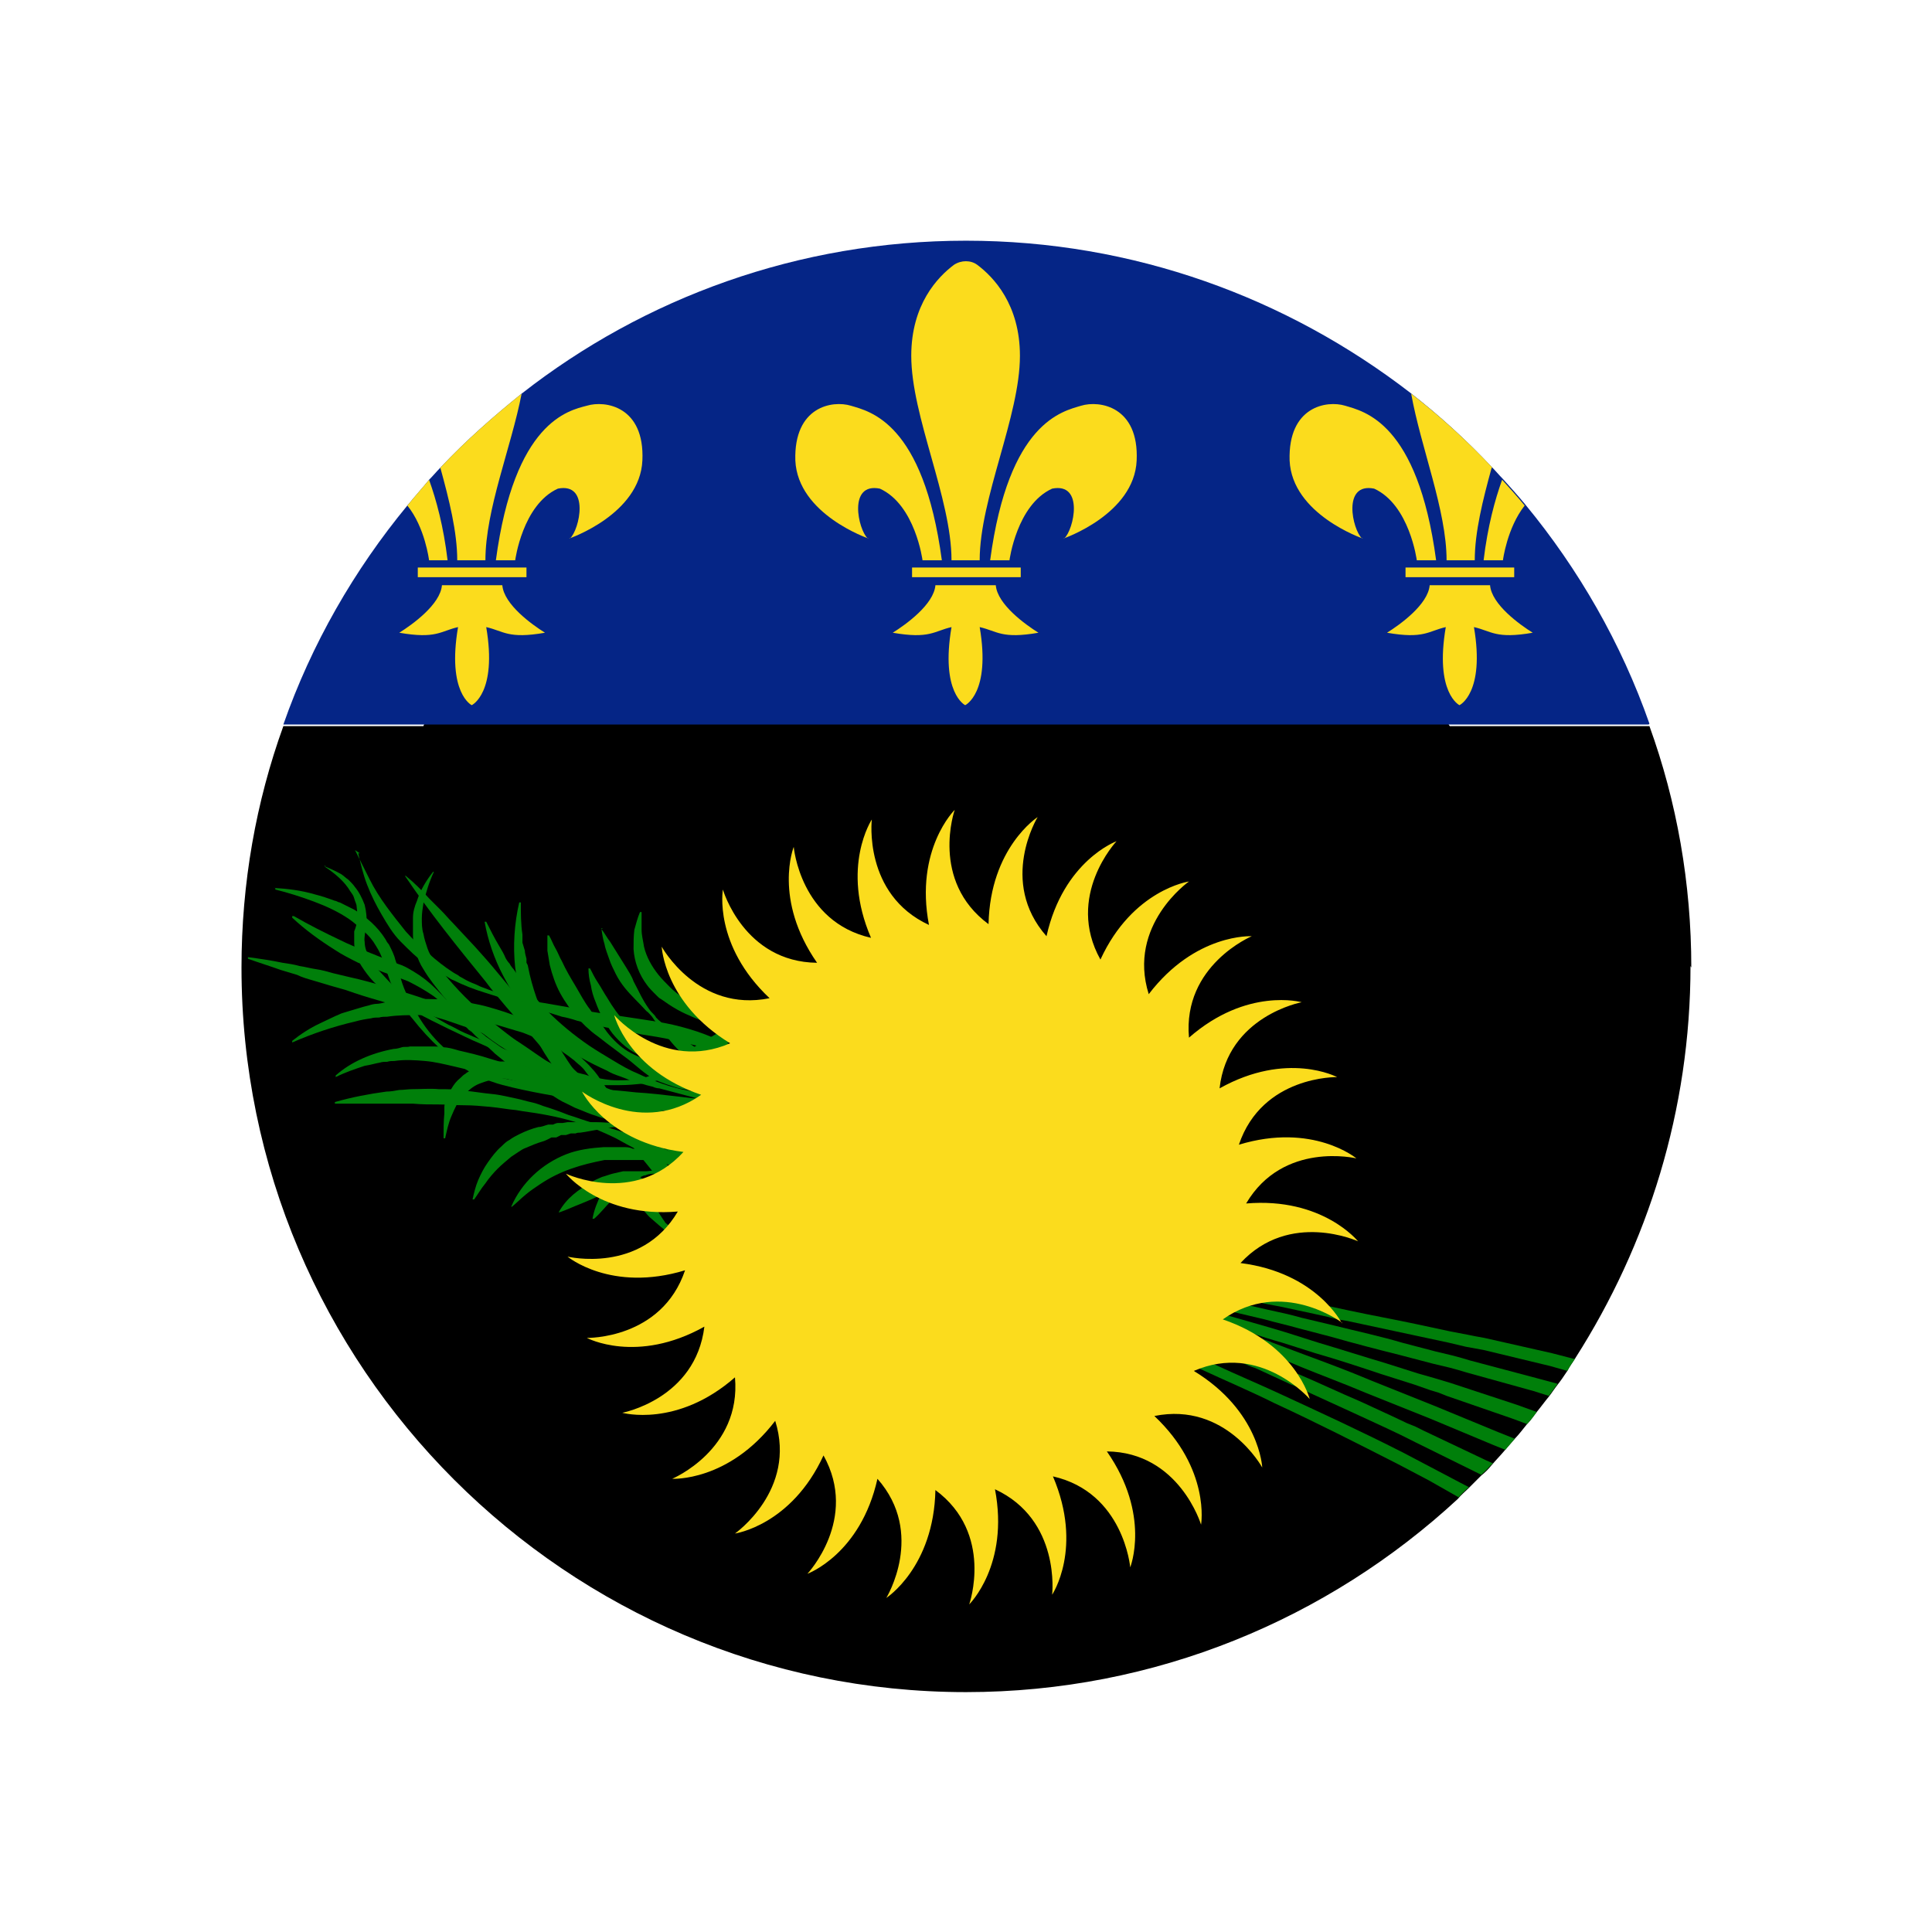 <?xml version="1.0" encoding="UTF-8"?>
<svg id="Layer_1" data-name="Layer 1" xmlns="http://www.w3.org/2000/svg" viewBox="0 0 24 24">
  <defs>
    <style>
      .cls-1 {
        fill: #000;
      }

      .cls-1, .cls-2, .cls-3, .cls-4, .cls-5 {
        stroke-width: 0px;
      }

      .cls-2 {
        fill: #007f0a;
      }

      .cls-3 {
        fill: none;
      }

      .cls-4 {
        fill: #052586;
      }

      .cls-5 {
        fill: #fbdc1d;
      }
    </style>
  </defs>
  <rect class="cls-3" width="24" height="24"/>
  <g>
    <path class="cls-1" d="M16.71,7.34c2.92,2.92,3.18,7.43.57,10.03-2.61,2.61-7.11,2.36-10.03-.57-2.92-2.92-3.18-7.42-.57-10.03,2.61-2.61,7.11-2.36,10.03.57Z"/>
    <g>
      <g>
        <path class="cls-1" d="M21,12c0,1.79-.53,3.46-1.43,4.87-.03.05-.07.1-.1.16-.04.06-.08.12-.12.17-.04.05-.07.1-.11.15-.05.06-.1.13-.15.19-.04.05-.07.1-.12.15-.05.06-.1.13-.16.19-.04.05-.08.09-.12.14-.05.06-.11.12-.16.18-.04.05-.08.09-.13.13-.05.05-.11.11-.16.16-.04.04-.09.08-.13.13-1.61,1.49-3.76,2.4-6.11,2.4-4.96,0-9-4.04-9-9,0-1.05.18-2.06.52-3h16.97c.34.94.52,1.95.52,3Z"/>
        <path class="cls-4" d="M20.48,9H3.52c.35-1,.88-1.92,1.54-2.72.09-.11.18-.21.27-.32.05-.05.09-.1.14-.15.31-.33.65-.63,1.01-.92,1.52-1.19,3.44-1.9,5.52-1.9s3.99.71,5.52,1.89c.36.28.7.59,1.01.92.05.05.09.1.14.15.09.1.19.21.28.32.66.8,1.19,1.72,1.54,2.72Z"/>
      </g>
      <g>
        <rect class="cls-5" x="5.19" y="7.05" width="1.35" height=".12"/>
        <path class="cls-5" d="M6.77,7.86c-.16-.1-.51-.35-.53-.59h-.75c-.02.24-.37.49-.53.59.46.08.51-.02.73-.07-.14.82.17.97.17.97,0,0,.32-.15.18-.97.22.05.27.15.73.07Z"/>
        <path class="cls-5" d="M6.48,4.89c-.13.67-.45,1.44-.45,2.07h-.35c0-.35-.1-.75-.21-1.15.31-.33.65-.63,1.01-.92Z"/>
        <g>
          <path class="cls-5" d="M5.57,6.96h-.24s-.05-.41-.27-.68c.09-.11.18-.21.27-.32.09.25.18.58.23,1Z"/>
          <path class="cls-5" d="M7.07,6.69s.88-.3.91-.97-.46-.75-.69-.68c-.23.06-.9.2-1.13,1.92h.24s.09-.69.53-.89c.4-.08.27.51.15.62Z"/>
        </g>
      </g>
      <g>
        <rect class="cls-5" x="11.33" y="7.05" width="1.35" height=".12"/>
        <path class="cls-5" d="M12.9,7.86c-.16-.1-.51-.35-.53-.59h-.75c-.02.24-.37.49-.53.59.46.08.51-.02.73-.07-.14.82.17.97.17.97,0,0,.32-.15.18-.97.22.05.27.15.73.07Z"/>
        <path class="cls-5" d="M12.14,3.29c-.08-.06-.2-.06-.29,0-.2.15-.53.49-.53,1.13,0,.75.5,1.77.5,2.54h.35c0-.77.5-1.79.5-2.54,0-.64-.33-.98-.53-1.13Z"/>
        <g>
          <path class="cls-5" d="M10.79,6.69s-.88-.3-.91-.97c-.02-.67.46-.75.69-.68s.9.2,1.13,1.92h-.24s-.09-.69-.53-.89c-.4-.08-.27.51-.15.62Z"/>
          <path class="cls-5" d="M13.21,6.69s.88-.3.91-.97-.46-.75-.69-.68-.9.2-1.13,1.92h.24s.09-.69.53-.89c.4-.08.27.51.15.62Z"/>
        </g>
      </g>
      <g>
        <rect class="cls-5" x="17.46" y="7.05" width="1.35" height=".12"/>
        <path class="cls-5" d="M19.04,7.86c-.16-.1-.51-.35-.53-.59h-.75c-.02.24-.37.49-.53.59.46.08.51-.02.73-.07-.14.82.17.97.17.97,0,0,.32-.15.18-.97.22.05.27.15.73.07Z"/>
        <path class="cls-5" d="M18.53,5.81c-.11.4-.21.8-.21,1.15h-.35c0-.62-.32-1.4-.44-2.07.36.28.7.59,1.01.92Z"/>
        <g>
          <path class="cls-5" d="M16.93,6.69s-.88-.3-.91-.97c-.02-.67.46-.75.69-.68s.9.2,1.13,1.92h-.24s-.09-.69-.53-.89c-.4-.08-.27.51-.15.62Z"/>
          <path class="cls-5" d="M18.94,6.28c-.22.28-.27.68-.27.68h-.24c.05-.42.14-.75.23-1,.09.1.19.21.28.32Z"/>
        </g>
      </g>
      <g>
        <g>
          <g>
            <path class="cls-2" d="M18.25,18.47s-.09.08-.13.13l-.37-.21-.38-.2c-.51-.26-1.02-.52-1.54-.76-.3-.15-.61-.28-.91-.42h0c-.62-.28-1.24-.56-1.86-.82v-.11c.69.28,1.37.58,2.05.88.26.12.52.23.78.35.52.24,1.04.48,1.55.74l.38.2.38.2.04.02Z"/>
            <path class="cls-2" d="M18.53,18.19s-.08.09-.13.13l-.04-.02-.77-.38-.1-.05-.1-.05-.19-.09-.39-.18c-.2-.09-.39-.18-.59-.27-.06-.03-.12-.06-.18-.08h0s0,0,0,0l-.39-.18s-.06-.03-.1-.04t0,0c-.1-.04-.19-.09-.29-.13l-.78-.35c-.47-.21-.95-.42-1.42-.63v-.1c.08.03.17.07.25.1.13.05.26.11.39.16.28.12.56.24.84.36l.79.34c.13.06.26.11.39.17l.39.17s.01,0,.02,0h0c.26.11.51.23.77.34l.39.18.19.09.1.04.1.05.78.37.09.04Z"/>
            <path class="cls-2" d="M18.82,17.87s-.08.09-.12.14l-.15-.06-.79-.33-.1-.04-.1-.04-.2-.08-.4-.16c-.26-.11-.53-.21-.8-.32l-.19-.08h0l-.21-.08c-.13-.05-.27-.1-.4-.16l-.8-.31c-.29-.11-.58-.22-.88-.33-.21-.08-.42-.16-.62-.23,0,0,0,0,0,0v-.1s.02,0,.03.01c0,0,0,0,0,0,.15.05.3.11.45.16.35.13.71.25,1.06.38l.12.04.69.25c.09.03.18.07.27.1.04.02.09.03.13.05l.4.15c.27.1.54.2.8.31l.4.16.2.08.1.04.1.04.8.33.2.08Z"/>
            <path class="cls-2" d="M19.09,17.54s-.07.1-.12.15l-.19-.07-.81-.28-.1-.04-.1-.03-.2-.07-.41-.13c-.27-.09-.54-.18-.82-.26l-.41-.13c-.14-.04-.27-.08-.41-.13h-.04s-.77-.25-.77-.25h-.01c-.47-.15-.94-.29-1.41-.43-.08-.02-.16-.05-.24-.07,0,0,0,0,0,0v-.09s.02,0,.03.01c0,0,0,0,0,0,.39.11.77.22,1.16.33.16.05.33.09.49.14l.55.16h0l.28.08c.14.04.28.08.41.12l.41.13c.27.08.55.17.82.25l.41.13.21.06.1.03.1.03.82.27.25.09Z"/>
            <path class="cls-2" d="M19.57,16.87c-.03.05-.07.1-.1.16l-.21-.06-.83-.2-.11-.02-.11-.02-.21-.05-.42-.09c-.28-.06-.56-.12-.84-.18l-.12-.02-.12-.03-.18-.04c-.14-.03-.28-.06-.42-.09l-.16-.03h0l-.68-.14c-.56-.11-1.13-.23-1.69-.33-.11-.02-.22-.04-.32-.06v-.09c.11.02.23.04.34.06.57.1,1.13.21,1.69.31l.84.16c.14.03.28.05.42.08l.14.03.28.06c.28.06.56.11.84.17l.42.09.21.04.1.02.11.02.84.19.27.07Z"/>
            <path class="cls-2" d="M19.35,17.19c-.04.05-.07.1-.11.15l-.19-.06-.83-.23-.1-.03-.11-.03-.21-.05-.42-.11c-.28-.07-.55-.14-.83-.22l-.42-.11c-.14-.04-.28-.07-.42-.11l-.38-.09-.45-.11c-.21-.05-.43-.11-.64-.16-.23-.06-.47-.11-.71-.17-.11-.02-.21-.05-.32-.08-.06-.01-.11-.03-.17-.04v-.09c.06.01.13.03.19.04.56.13,1.12.25,1.68.38l.62.15h0l.22.05c.14.03.28.06.42.1l.42.1c.28.07.56.13.83.21l.42.11.21.05.11.03.1.03.83.22.26.07Z"/>
          </g>
          <g>
            <path class="cls-2" d="M9.37,14.49c-.07-.01-.14-.03-.21-.05-.07-.02-.14-.03-.21-.05s-.14-.04-.21-.06l-.1-.03-.1-.04c-.07-.02-.13-.05-.2-.08-.07-.03-.13-.06-.2-.09-.13-.06-.26-.13-.38-.2-.25-.15-.48-.32-.71-.49-.12-.08-.23-.17-.36-.24l-.09-.05s-.06-.03-.09-.05c-.06-.03-.13-.06-.19-.09-.13-.06-.26-.11-.39-.16s-.26-.09-.4-.14c-.14-.04-.27-.08-.41-.12-.14-.04-.27-.08-.41-.12-.14-.04-.27-.08-.41-.13l-.21-.06-.2-.06c-.07-.02-.14-.04-.2-.07l-.1-.03-.1-.03c-.14-.05-.27-.09-.41-.14v-.02c.15.02.29.04.43.07.07.01.14.02.21.04.07.01.14.03.21.04.07.01.14.03.21.05l.21.05c.14.03.28.07.42.11.28.08.55.17.82.27.14.05.27.11.4.17.06.03.13.06.19.1.06.04.13.07.19.11.12.07.24.16.36.24.12.08.23.17.35.24.24.16.5.28.75.4.13.06.25.13.38.19.13.06.26.12.39.18l.09.04.1.04c.06.03.13.06.19.09l.2.09c.06.03.13.06.2.09v.02Z"/>
            <path class="cls-2" d="M3.4,11.03c.17.01.34.03.51.08.08.02.17.05.25.08.02,0,.04.02.06.02.02.01.04.02.06.03l.06.03s.04.02.06.03c.15.09.29.21.39.37.01.02.02.04.04.06l.03.06s.04.08.05.13c.03.08.05.17.07.24s.05.15.09.23c0,.02.02.04.03.06.01.02.02.04.03.05.02.04.04.07.06.11.08.14.19.28.31.39.06.06.12.11.19.16.07.05.14.09.21.13.15.07.32.1.48.13s.33.04.5.05l.51.05c.17.02.34.03.51.05.17.01.34.03.51.05.08.01.17.02.25.03.04,0,.08.01.13.02.04,0,.08.02.13.03.08.02.17.04.25.06s.17.05.25.07c.33.11.64.25.93.42v.02c-.17-.06-.33-.11-.49-.17l-.12-.04s-.08-.02-.12-.03c-.08-.02-.16-.04-.24-.06s-.16-.04-.24-.05c-.08-.02-.16-.03-.25-.05-.16-.03-.33-.04-.5-.06-.34-.03-.67-.07-1.01-.12-.34-.05-.67-.1-1.01-.18-.08-.02-.17-.04-.25-.07l-.06-.02-.06-.02-.06-.03-.06-.03c-.15-.08-.29-.19-.41-.31-.13-.12-.24-.24-.35-.38-.03-.03-.05-.07-.08-.11-.01-.02-.02-.04-.03-.05l-.04-.05c-.04-.07-.08-.16-.12-.24-.03-.08-.06-.17-.08-.24-.03-.08-.06-.15-.1-.21-.04-.07-.09-.13-.15-.18s-.12-.11-.18-.15c-.13-.09-.28-.16-.44-.22-.16-.06-.32-.11-.48-.15v-.02Z"/>
            <path class="cls-2" d="M3.65,11.38c.19.11.39.21.58.3.1.05.2.09.3.13.05.02.1.04.15.06l.15.06c.05.02.1.04.16.06.05.02.1.05.15.08.1.06.19.13.27.21.08.08.16.16.23.24.07.08.15.16.23.23h-.02s.01,0,.02,0c0,0,.01,0,.01,0h0s.01.01.01.01l.02.02.04.03s.06.04.09.07c.06.04.11.08.17.12.12.08.24.16.36.23.06.04.12.07.18.11.03.02.06.04.09.05.03.02.06.03.09.05.03.02.06.03.09.05.03.02.06.03.09.04l.1.04.1.04c.13.05.26.09.4.14.07.02.13.04.2.06.03,0,.07.02.1.02.03,0,.07.02.1.02.07.02.14.03.21.04.07.01.14.02.21.04h.11s.11.03.11.03c.07.01.14.02.21.03v.02c-.29.03-.58.03-.87,0-.04,0-.07-.01-.11-.01l-.11-.02c-.07-.01-.14-.03-.21-.04-.14-.04-.28-.08-.42-.14l-.1-.04-.1-.05c-.07-.03-.13-.07-.19-.11-.03-.02-.06-.04-.09-.06l-.09-.06s-.06-.04-.09-.06c-.03-.02-.06-.04-.09-.06-.12-.09-.23-.18-.34-.27-.05-.05-.11-.1-.16-.15l-.08-.07-.04-.04-.02-.02h-.01s0-.01,0-.01c0,0,0,0,0,0,0,0,0,0,.01,0h-.02s-.23-.24-.23-.24c-.04-.04-.08-.08-.12-.11s-.08-.07-.13-.1c-.09-.06-.18-.11-.28-.16-.1-.04-.19-.07-.3-.11-.05-.02-.1-.04-.16-.06-.03-.01-.05-.02-.08-.03-.03-.01-.05-.02-.08-.03-.1-.05-.2-.1-.29-.16-.19-.12-.37-.25-.53-.4v-.02Z"/>
            <path class="cls-2" d="M4.41,10.56c.06.12.12.24.18.36s.13.23.21.34c.08.11.16.21.24.31.09.1.18.19.28.27.1.09.2.17.31.24.03.02.06.03.08.05l.09.05s.06.03.09.04.06.03.09.04c.25.1.51.16.78.2l.4.07s.07.01.1.02l.1.02c.06.01.13.02.2.03l.4.06c.13.02.27.04.4.07.13.03.27.07.4.12l.1.04s.06.03.1.04l.05.02.05.02.09.04c.12.06.24.13.35.21.12.08.22.16.33.25h0c-.24-.11-.48-.23-.73-.33l-.09-.03-.04-.02-.05-.02s-.06-.02-.09-.03l-.09-.03c-.13-.03-.25-.06-.38-.09-.13-.03-.26-.05-.39-.07l-.2-.04c-.07-.01-.13-.03-.2-.04s-.13-.03-.2-.04c-.07-.02-.13-.03-.2-.05-.06-.02-.13-.04-.19-.05l-.19-.06c-.26-.08-.52-.16-.77-.24-.13-.04-.26-.09-.38-.15-.03-.01-.06-.03-.09-.05-.01,0-.03-.02-.05-.02l-.04-.02s-.06-.04-.09-.05l-.04-.03h-.02s-.02-.03-.02-.03c-.11-.08-.21-.18-.31-.28s-.17-.22-.24-.34-.13-.24-.18-.37c-.05-.13-.08-.26-.11-.39h.02Z"/>
            <path class="cls-2" d="M7.47,11.54c.04.05.07.11.11.16.03.05.07.11.1.16l.1.16c.03.05.07.11.09.17.06.11.11.23.19.34.02.03.04.05.06.07.01.01.02.02.03.04.01.01.02.02.03.03.05.04.1.09.15.13l.08.06s.05.04.08.05l.16.11c.11.07.21.14.32.21.11.07.21.14.32.21.03.02.05.03.08.05l.08.05c.05.04.11.07.17.11v.02c-.07,0-.14-.02-.2-.04h-.05s-.05-.03-.05-.03c-.03-.01-.06-.02-.09-.03-.13-.05-.25-.1-.36-.17s-.22-.15-.32-.24-.19-.18-.27-.29c-.04-.05-.08-.11-.12-.16-.02-.02-.04-.05-.06-.08-.02-.02-.04-.05-.07-.07-.09-.1-.19-.19-.27-.29-.04-.05-.08-.11-.11-.17s-.06-.12-.08-.18c-.02-.06-.05-.13-.06-.19-.02-.06-.03-.13-.04-.2h.02Z"/>
            <path class="cls-2" d="M8.74,13.55c-.06,0-.13,0-.19-.01-.06-.01-.12-.02-.18-.04-.06-.02-.12-.04-.17-.06s-.11-.05-.16-.09c-.1-.07-.19-.16-.29-.23-.09-.07-.19-.14-.29-.22-.05-.04-.1-.07-.15-.12-.05-.04-.09-.09-.13-.13-.08-.09-.16-.2-.22-.31-.06-.11-.1-.23-.13-.35-.01-.06-.02-.12-.03-.18,0-.06,0-.13,0-.19h.02c.03.05.05.11.08.16.03.05.05.11.08.16.05.11.11.21.17.31.06.1.11.2.18.29.03.05.07.09.1.14,0,.01.02.02.03.03l.03.04.05.07c.07.09.16.18.26.24.1.06.22.1.33.14.05.02.11.05.16.07l.16.08c.11.05.21.11.32.17v.02Z"/>
            <path class="cls-2" d="M10.61,13.61c-.22.07-.45.12-.69.14-.12.01-.23.02-.35.02s-.24,0-.35-.02c-.12-.01-.23-.03-.35-.06-.11-.02-.23-.05-.34-.08-.11-.03-.23-.06-.34-.09-.03,0-.06-.01-.08-.02l-.08-.02c-.06-.02-.11-.03-.17-.05-.03,0-.05-.02-.08-.03l-.08-.03c-.06-.02-.11-.04-.16-.07-.11-.05-.21-.1-.32-.16-.1-.06-.2-.13-.29-.2-.09-.07-.19-.15-.27-.24-.17-.17-.3-.37-.41-.58-.11-.21-.19-.44-.23-.67h.02c.05.1.1.2.16.3.03.05.06.1.08.15.01.02.03.05.05.07.01.02.03.05.05.07.06.09.13.18.2.27.07.09.15.17.22.25.16.16.33.3.52.43.09.06.19.12.29.18.1.06.2.12.3.16.21.1.42.18.65.22.23.04.46.04.69.05h.34c.11,0,.23,0,.34,0,.11,0,.23,0,.34,0,.12,0,.23,0,.35-.01v.02Z"/>
            <path class="cls-2" d="M10.34,13.27c-.25.13-.5.23-.77.31-.26.08-.54.15-.82.17-.28.02-.56,0-.83-.05-.02,0-.03,0-.05-.01h-.05s-.1-.03-.1-.03c-.03-.01-.07-.02-.1-.03-.02,0-.03,0-.05-.01l-.05-.02c-.07-.02-.13-.05-.19-.08l-.09-.05s-.03-.02-.05-.03l-.04-.03c-.06-.04-.12-.08-.17-.13-.03-.02-.05-.05-.08-.07-.02-.03-.05-.05-.07-.08-.09-.1-.18-.21-.27-.31l-.27-.31c-.09-.11-.18-.21-.26-.32-.35-.43-.69-.85-1-1.31h.01c.1.08.2.18.29.28.05.05.1.1.15.15.05.05.09.1.14.15l.14.15.14.15c.09.1.18.2.27.31.09.11.18.21.26.32.09.11.17.22.25.33l.25.33c.04.05.08.11.13.16.04.05.09.09.14.14l.04.03s.03.02.04.03l.08.05.09.05h.02s.02.02.02.02l.05.02.05.02s.03.01.05.02l.1.03s.07.01.1.02h.05s.03.02.05.02c.03,0,.07,0,.1.01,0,0,.02,0,.03,0h.08s.1,0,.1,0c.03,0,.07,0,.1,0h.1s.1-.02.1-.02c.03,0,.07,0,.1-.01.03,0,.07-.01.1-.02.54-.08,1.06-.22,1.6-.35v.02Z"/>
            <path class="cls-2" d="M8.93,14.6s-.09.01-.14.01c-.04,0-.09,0-.13,0h-.13s-.04,0-.06,0c-.01,0-.02,0-.03,0-.01,0-.02,0-.03,0-.09-.01-.17-.04-.26-.03-.04,0-.09,0-.13.02-.02,0-.04.01-.06.02-.02,0-.04.02-.06.02-.04.02-.08.04-.12.06s-.08.03-.12.05c-.08.03-.15.07-.23.11s-.16.07-.23.1c-.08.03-.16.07-.25.1h-.01c.05-.09.11-.16.18-.22.07-.06.15-.11.23-.16.04-.02.08-.04.13-.06.04-.01.09-.03.13-.04s.09-.02.13-.03c.02,0,.05,0,.07,0,.02,0,.05,0,.07,0,.02,0,.05,0,.07,0,.02,0,.04,0,.07,0,.04,0,.09-.01.13-.02.09-.02.18-.05.27-.06.05,0,.09,0,.14,0,.04,0,.09.01.14.02.09.02.18.05.25.11v.02Z"/>
            <path class="cls-2" d="M9.37,14.16s-.08,0-.12,0c-.04,0-.08,0-.12,0-.04,0-.08,0-.12-.01s-.08,0-.12-.01c-.08,0-.16-.02-.24-.03-.08,0-.16-.02-.24-.03-.16-.03-.32-.07-.48-.08-.08,0-.16,0-.24,0-.04,0-.08,0-.12.01s-.08.01-.12.02c-.08.01-.16.03-.24.04-.02,0-.04,0-.06.01h-.06s-.06.02-.06.02h-.06s-.04.02-.06.03h-.06s-.07.04-.11.05c-.07.02-.14.05-.21.08-.03.01-.06.03-.09.05s-.06.04-.09.06c-.06.05-.12.1-.17.15-.05.05-.11.12-.15.18-.05.06-.09.13-.14.2h-.02c.02-.09.04-.17.07-.24s.07-.15.12-.22c.05-.07.1-.14.17-.2.03-.03.06-.06.1-.08.04-.03.08-.05.12-.07.08-.04.16-.07.24-.09.04,0,.08-.02.12-.03h.06s.04-.02.06-.02h.06s.06-.01.06-.01c.02,0,.04,0,.06,0h.12s.04,0,.06,0c.04,0,.08,0,.12,0,.08,0,.16.01.24.01.08,0,.16,0,.24,0,.16,0,.33-.02.49-.02.08,0,.16.01.24.02.04,0,.08.01.12.02.04,0,.08.02.12.03.04.01.08.02.12.03.04.01.08.02.12.04s.08.03.12.04c.04.02.08.03.12.05v.02Z"/>
            <path class="cls-2" d="M9.09,14.85c-.2-.09-.39-.19-.58-.28l-.29-.14c-.09-.04-.19-.09-.29-.14s-.19-.1-.28-.15c-.1-.05-.2-.09-.29-.13-.1-.04-.2-.07-.31-.1-.11-.03-.21-.05-.32-.07-.11-.02-.21-.03-.32-.05-.11-.01-.21-.03-.32-.04-.11-.01-.21-.02-.32-.02-.11,0-.21-.01-.32-.01-.11,0-.21,0-.32-.01h-.16c-.05,0-.11,0-.16,0h-.16s-.16,0-.16,0c-.11,0-.22,0-.33,0v-.02c.21-.06.42-.1.64-.13.05,0,.11-.01.16-.02.05,0,.11-.01.16-.01.11,0,.22-.01.33,0,.11,0,.22,0,.33.02.11.01.22.03.33.04s.22.04.32.06c.05.01.11.03.16.04s.11.03.16.05c.1.03.21.07.31.11.1.03.2.07.31.1.21.07.42.12.62.2.1.04.2.08.3.14s.19.11.28.16c.18.12.36.24.52.39v.02Z"/>
            <path class="cls-2" d="M10.28,14.01c-.26.05-.53.07-.79.08-.06,0-.13,0-.2,0-.07,0-.13,0-.2,0-.07,0-.13-.01-.2-.02-.03,0-.07,0-.1-.01-.03,0-.07-.01-.1-.01-.26-.04-.52-.12-.77-.19-.03-.01-.06-.02-.09-.03-.03,0-.06-.02-.09-.03-.06-.02-.13-.04-.19-.06-.06-.02-.13-.04-.19-.06-.06-.02-.12-.04-.19-.06-.13-.04-.25-.07-.38-.1l-.38-.09-.38-.09c-.13-.03-.25-.06-.38-.09s-.25-.06-.37-.07c-.12-.01-.25-.02-.38,0-.03,0-.06,0-.09.01-.03,0-.06,0-.09.01-.06.01-.12.03-.19.04-.12.04-.24.08-.36.14v-.02c.19-.17.45-.28.72-.33.03,0,.07-.01.1-.02s.07,0,.1-.01c.07,0,.14,0,.21,0,.03,0,.07,0,.1,0,.03,0,.07,0,.1.01.07,0,.13.02.2.04.13.03.26.06.38.1.13.04.25.07.38.11.13.04.25.07.38.12.06.02.13.04.19.07l.18.08c.12.05.24.11.36.16.03.01.06.02.09.03l.05.02h.05s.06.03.09.04c.03,0,.06.02.09.02.06.02.13.03.19.04s.13.02.19.03l.19.02h.19c.06.02.13.03.19.03l.19.02c.06,0,.13,0,.2.01.06,0,.13,0,.19.01.26.02.52.03.78.05v.02Z"/>
            <path class="cls-2" d="M8.97,15.43c-.11-.09-.21-.18-.31-.28-.1-.1-.2-.2-.29-.3-.09-.1-.19-.21-.28-.32-.09-.11-.18-.22-.26-.33-.08-.12-.15-.23-.22-.36-.07-.12-.14-.24-.21-.36-.04-.06-.08-.11-.12-.16l-.03-.04-.04-.04s-.05-.04-.08-.07c-.03-.02-.05-.04-.08-.06-.03-.02-.06-.04-.08-.06-.06-.04-.12-.07-.18-.1-.03-.01-.06-.03-.09-.04l-.05-.02-.05-.02-.05-.02-.05-.02s-.06-.02-.1-.03c-.13-.04-.26-.08-.39-.11-.13-.03-.27-.05-.4-.06-.13-.01-.27-.02-.4-.02-.14,0-.27,0-.4.02-.03,0-.07,0-.1.01-.03,0-.07,0-.1.01-.07.01-.13.02-.2.04-.26.06-.53.15-.78.26v-.02c.1-.08.22-.16.35-.22.06-.03.13-.06.19-.09.03-.01.06-.03.1-.04.03-.01.07-.02.1-.03s.07-.02.1-.03.07-.02.11-.03c.03-.01.07-.02.1-.02.03,0,.07-.01.11-.02.14-.02.28-.04.43-.04.14,0,.28,0,.43.02.14.02.28.04.42.08.14.04.27.08.41.14.06.03.13.06.19.09l.05.03.05.03s.06.04.09.06c.12.08.23.17.34.26.05.05.1.09.15.15.05.05.09.11.13.17.08.12.16.23.24.34.02.03.04.05.07.08.02.03.04.05.06.08.02.03.04.05.07.08l.07.08.26.32.26.33c.08.11.17.22.26.33.09.11.17.22.25.33h-.01Z"/>
            <path class="cls-2" d="M9.67,14.94c-.07-.02-.15-.04-.22-.07-.07-.02-.14-.05-.21-.07-.04-.01-.07-.03-.1-.04-.04-.01-.07-.03-.11-.04-.04-.01-.07-.03-.11-.04-.02,0-.03-.01-.05-.02l-.05-.02c-.14-.06-.27-.13-.42-.17-.07-.02-.15-.04-.22-.05-.04,0-.07-.01-.11-.01-.04,0-.08,0-.11,0-.02,0-.04,0-.06,0h-.06s-.07,0-.11,0c-.04,0-.07,0-.11,0h-.11c-.15.03-.28.06-.42.11s-.26.11-.38.19c-.06.04-.12.08-.18.13-.06.05-.11.1-.17.15h-.01c.13-.3.38-.53.68-.65.15-.06.32-.08.47-.09.04,0,.08,0,.12,0,.04,0,.08,0,.12,0,.04,0,.08,0,.12.02h.06s.04.02.06.02c.04.01.08.02.11.03h.03s.03.01.03.01c.02,0,.04.01.06.01.07.02.15.03.22.05h.05s.06.02.06.02c.04,0,.08.01.12.02l.11.02s.08.02.11.03c.04.01.07.02.11.03.04.01.07.03.11.04.03.01.07.03.11.05.03.02.07.03.1.05.14.07.27.16.38.26v.02Z"/>
            <path class="cls-2" d="M9.18,15.64s-.05,0-.08,0c-.03,0-.05,0-.08,0-.03,0-.05,0-.08,0s-.05,0-.08-.01c-.03,0-.05-.01-.08-.02-.03,0-.05-.01-.08-.02-.03,0-.05-.02-.07-.03-.01,0-.02-.01-.04-.02-.01,0-.02-.01-.03-.02-.09-.05-.17-.13-.25-.2-.08-.06-.16-.13-.24-.2-.04-.04-.07-.08-.11-.13-.03-.04-.06-.09-.08-.13-.03-.04-.05-.07-.07-.09,0,0,0,0,0,0h0s0,0,0,0c0,0,0,0,0,0h0s-.02,0-.03,0c-.02,0-.06.03-.09.06-.03.03-.07.06-.1.09-.07.07-.13.15-.21.22h-.02c.02-.11.06-.21.11-.31.02-.05.05-.09.09-.14.02-.02.04-.04.07-.06.02-.02.05-.04.09-.05.03-.01.08-.02.12-.01.04,0,.08.03.11.05.03.02.05.05.07.08s.03.05.04.08c.02.05.04.09.06.14.01.02.02.04.03.07l.03.07s.05.08.08.12c0,.01.02.02.03.03,0,0,.02.02.03.02s.02.02.03.02c.01,0,.02.02.03.02.08.05.18.07.28.1.02,0,.05.01.07.02.02,0,.05.02.07.03l.07.02h.03s.02.02.03.03c.02,0,.05.02.07.03.02,0,.05.02.07.03.05.02.09.04.14.07v.02Z"/>
            <path class="cls-2" d="M10.6,12.83c-.07.03-.14.05-.21.07-.07.02-.15.03-.22.04s-.15.01-.23.01-.15,0-.23-.02h-.05s-.04-.02-.06-.03c-.04-.01-.07-.02-.11-.03-.07-.02-.15-.04-.22-.06-.15-.04-.29-.07-.44-.1h-.05s-.04-.02-.06-.03l-.05-.02-.05-.02c-.07-.03-.14-.06-.21-.1-.07-.04-.13-.08-.2-.13-.02-.01-.03-.02-.05-.04l-.04-.04s-.06-.06-.08-.09c-.1-.13-.16-.29-.17-.45,0-.08,0-.16.01-.24.02-.07.04-.15.07-.22h.02c0,.08,0,.15,0,.22,0,.07.02.14.03.21.03.13.1.25.18.35.04.05.09.1.14.15.05.05.1.09.16.13.06.04.12.07.18.11.06.03.13.07.19.1.13.07.27.11.42.14.07.01.15.02.22.02.04,0,.07,0,.11,0h.11c.07,0,.15,0,.22.01.07,0,.14,0,.22.01h.22c.07,0,.15,0,.22.01v.02Z"/>
            <path class="cls-2" d="M9.99,12.62c-.04.06-.09.11-.15.16-.05.05-.11.09-.17.13-.06.04-.13.07-.19.11-.07.03-.14.05-.21.07-.14.03-.29.04-.43.06-.07.01-.14.02-.21.03-.07,0-.14.02-.22.02-.07,0-.15,0-.22-.01-.07-.01-.15-.04-.22-.07-.07-.03-.14-.07-.2-.12-.06-.05-.11-.1-.16-.16-.09-.12-.16-.25-.21-.39-.03-.07-.05-.14-.06-.21-.02-.07-.03-.14-.03-.21h.02c.03.06.06.12.1.18s.07.12.11.18c.07.12.15.23.24.33.08.1.17.19.28.26.05.03.12.06.18.08.06.02.13.04.19.05.13.03.28.03.41,0s.26-.1.39-.15c.06-.03.13-.05.19-.08.06-.02.13-.05.19-.08s.13-.06.19-.09.13-.06.19-.09h.01Z"/>
            <path class="cls-2" d="M10.76,13.51c-.04.05-.09.1-.14.15-.05.04-.1.09-.16.13-.11.08-.22.16-.35.22-.12.07-.25.12-.38.17-.13.05-.26.08-.4.1-.07.01-.14.02-.21.02-.03,0-.07,0-.1,0-.02,0-.03,0-.05,0h-.05c-.14-.01-.27-.03-.41-.05-.27-.05-.53-.14-.77-.26-.06-.03-.12-.06-.18-.1-.03-.02-.06-.04-.09-.05l-.04-.03-.04-.03c-.11-.08-.21-.18-.31-.28s-.18-.21-.26-.33c-.08-.12-.15-.24-.2-.36s-.1-.26-.14-.39c0-.03-.02-.07-.03-.1l-.02-.1c-.01-.07-.02-.14-.03-.2-.03-.27-.01-.55.05-.81h.02c0,.14,0,.27.02.4v.1s.03.1.03.1c0,.03.01.06.02.1v.05s.02.03.02.05c.05.26.14.5.25.74.11.23.25.46.41.66.08.1.17.19.27.28l.04.03.04.03.04.03s.02.02.04.03c.05.04.1.08.16.12.22.15.47.25.73.29.13.02.26.02.39.01h.05s.03,0,.05-.01c.03,0,.06,0,.1-.01.03,0,.06-.01.09-.02l.1-.02c.51-.11.99-.33,1.44-.63h.01Z"/>
            <path class="cls-2" d="M9.58,12.6c-.16.12-.33.23-.5.33l-.25.16c-.08.05-.17.11-.25.16-.04.02-.09.05-.13.07-.02.01-.05.02-.07.03-.01,0-.02.01-.04.02h-.04c-.1.05-.2.07-.3.09-.1.01-.2.02-.3.02h-.23s-.05,0-.07,0c-.03,0-.05,0-.08,0-.03,0-.05,0-.08,0h-.07s-.08-.01-.08-.01c-.1-.01-.2-.03-.3-.04-.2-.03-.39-.04-.57-.03-.09,0-.18.03-.26.06s-.15.09-.21.16c-.03.03-.05.07-.08.11-.02.04-.04.08-.06.13-.04.09-.06.19-.08.28h-.02c0-.1,0-.21.01-.31,0-.01,0-.02,0-.04,0-.01,0-.03,0-.04,0-.03.01-.05.02-.08.02-.05.04-.1.07-.15.03-.05.06-.09.11-.13.02-.02.04-.04.06-.05.02-.02.05-.03.07-.05.1-.06.21-.08.32-.1.11-.01.21,0,.32,0,.11.01.2.03.3.05.1.02.2.04.29.06l.15.04s.05.01.07.02.05.01.07.02c.1.02.19.04.29.04s.2,0,.29-.02c.1-.02.19-.06.27-.11l.03-.02s.02-.01.03-.02c.02-.01.04-.03.06-.04.04-.03.08-.06.12-.09.08-.06.17-.12.25-.17.09-.05.18-.1.26-.15.18-.09.37-.17.56-.23v.02Z"/>
            <path class="cls-2" d="M9.53,15.14c-.12-.07-.23-.14-.34-.22-.06-.04-.11-.07-.17-.11-.06-.04-.11-.08-.17-.12l-.17-.12-.17-.12c-.11-.08-.22-.16-.33-.24-.21-.17-.42-.34-.64-.49s-.46-.28-.71-.4c-.03-.01-.06-.03-.09-.04l-.09-.04s-.06-.03-.09-.04c-.03-.02-.06-.03-.09-.05-.12-.07-.24-.14-.35-.22s-.22-.17-.32-.26c-.1-.09-.2-.19-.29-.29-.09-.11-.18-.22-.25-.34-.04-.06-.07-.13-.09-.2-.02-.07-.04-.14-.04-.22,0-.07,0-.15,0-.22,0-.07.02-.14.05-.21.04-.13.12-.26.2-.36h.01c-.06.13-.1.26-.13.39-.01.06-.02.13-.02.19s0,.13.02.19c.01.06.03.12.05.18s.05.11.09.16c.07.11.16.21.24.3.09.1.18.19.28.28.09.09.2.18.3.26.1.08.21.16.32.24.03.02.05.04.08.06.03.02.05.04.08.05l.09.05s.06.03.09.05c.23.15.46.29.69.43.23.14.47.27.7.42.06.04.11.07.17.12.05.04.11.08.16.12.11.08.22.16.32.25.05.04.1.09.16.13s.1.09.15.14c.1.09.2.18.29.28h-.01Z"/>
            <path class="cls-2" d="M4.03,10.76c.07.03.14.06.21.1.03.02.06.05.09.07.03.03.06.06.08.09.05.06.09.14.12.22.02.08.03.17.02.25s-.03.16-.02.21c0,.06.02.12.05.18.03.06.07.11.12.17.05.05.1.11.15.16.1.1.22.19.34.28.12.09.25.17.38.24.07.03.13.07.2.1.07.03.14.06.21.09l.1.04.1.04.21.08c.14.05.28.1.42.16.07.03.14.05.21.08l.21.08.42.16c.14.05.28.11.42.17.14.06.28.12.42.18l.21.09.21.09c.07.03.14.06.21.09s.14.06.21.09c.14.06.27.13.41.19v.02c-.15-.04-.3-.08-.44-.13-.07-.02-.14-.04-.22-.07-.07-.02-.14-.05-.21-.07l-.21-.07-.21-.07c-.07-.03-.14-.05-.21-.08-.07-.03-.14-.05-.21-.08-.14-.05-.28-.11-.42-.17-.14-.06-.28-.12-.41-.18-.14-.06-.28-.12-.41-.19l-.1-.05-.1-.05-.2-.1c-.14-.07-.27-.14-.41-.2-.07-.03-.14-.06-.2-.09l-.21-.1c-.14-.07-.27-.13-.41-.21-.07-.04-.13-.07-.2-.12-.06-.04-.13-.09-.19-.14s-.12-.1-.17-.16c-.05-.06-.1-.13-.14-.2s-.06-.16-.06-.25c0-.02,0-.04,0-.07v-.06s.03-.07.03-.11c.01-.07.01-.13,0-.2,0-.03-.02-.06-.03-.1s-.03-.06-.05-.09c-.07-.12-.19-.22-.31-.3v-.02Z"/>
          </g>
        </g>
        <path class="cls-5" d="M16.67,16.44s-.31-.63-1.26-.75c.61-.66,1.46-.27,1.46-.27,0,0-.44-.55-1.39-.47.46-.78,1.37-.56,1.37-.56,0,0-.54-.45-1.46-.17.29-.86,1.22-.84,1.22-.84,0,0-.62-.33-1.46.14.1-.9,1.02-1.07,1.02-1.07,0,0-.68-.19-1.4.44-.08-.9.78-1.26.78-1.26,0,0-.7-.04-1.28.72-.27-.86.5-1.4.5-1.4,0,0-.7.1-1.1.97-.44-.79.2-1.47.2-1.47,0,0-.66.24-.87,1.18-.6-.68-.11-1.48-.11-1.48,0,0-.59.38-.61,1.33-.73-.54-.42-1.42-.42-1.42,0,0-.5.49-.32,1.43-.82-.38-.71-1.31-.71-1.31,0,0-.39.59-.01,1.47-.88-.2-.96-1.13-.96-1.13,0,0-.26.65.29,1.44-.91-.01-1.17-.91-1.17-.91,0,0-.12.69.58,1.35-.89.18-1.34-.64-1.34-.64,0,0,.03.7.85,1.2-.83.36-1.44-.35-1.44-.35,0,0,.17.68,1.08.99-.74.52-1.48-.04-1.48-.04,0,0,.31.63,1.26.75-.61.67-1.46.27-1.46.27,0,0,.44.55,1.39.47-.46.78-1.37.56-1.37.56,0,0,.54.45,1.46.17-.29.86-1.22.84-1.22.84,0,0,.62.33,1.46-.14-.11.9-1.02,1.07-1.02,1.07,0,0,.68.19,1.4-.44.08.9-.78,1.26-.78,1.26,0,0,.7.04,1.28-.72.27.86-.5,1.4-.5,1.4,0,0,.7-.1,1.1-.97.44.79-.2,1.47-.2,1.47,0,0,.66-.24.87-1.18.6.68.11,1.48.11,1.48,0,0,.59-.38.61-1.34.73.54.42,1.42.42,1.42,0,0,.5-.49.32-1.43.82.38.71,1.31.71,1.31,0,0,.39-.58.01-1.47.88.2.96,1.13.96,1.13,0,0,.26-.65-.29-1.44.9.01,1.17.91,1.17.91,0,0,.12-.69-.58-1.35.89-.18,1.34.64,1.34.64,0,0-.03-.7-.85-1.2.83-.36,1.44.35,1.44.35,0,0-.17-.68-1.08-.99.74-.52,1.48.04,1.48.04Z"/>
      </g>
    </g>
  </g>
</svg>